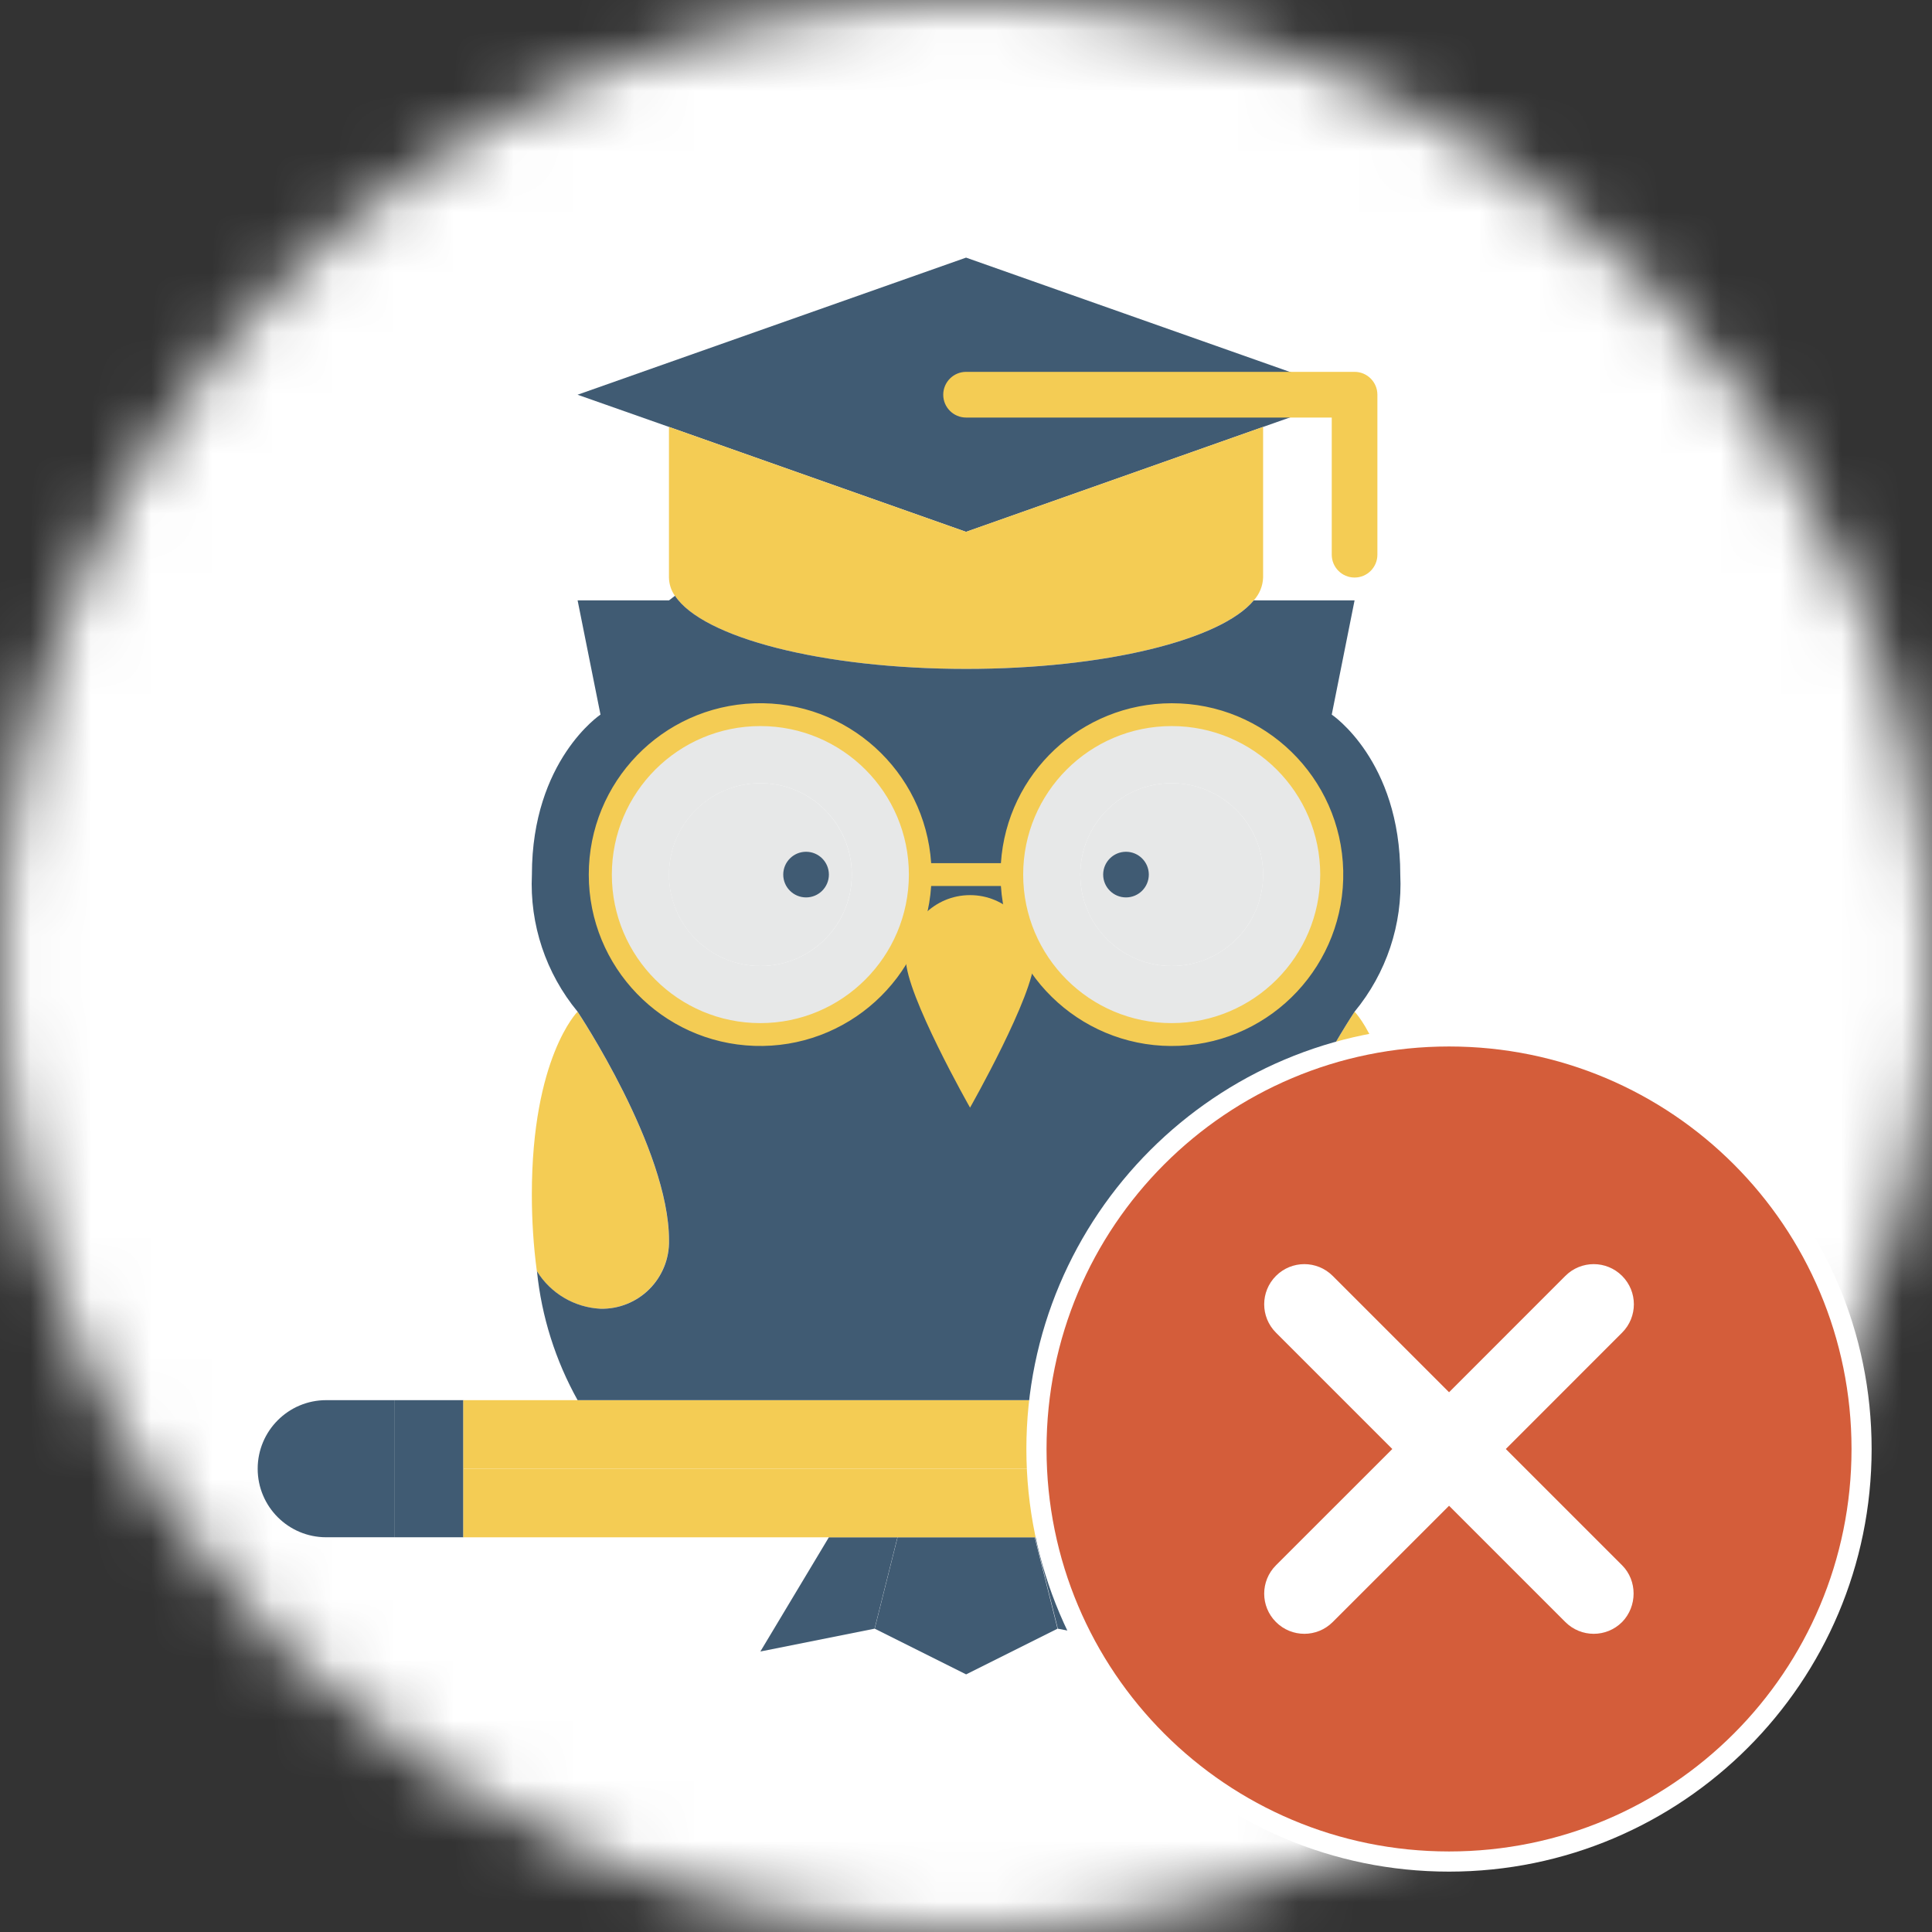 <svg width="32" height="32" viewBox="0 0 32 32" fill="none" xmlns="http://www.w3.org/2000/svg">
<rect x="0" y="0" width="32" height="32" fill="#333333" stroke="none"/>
<mask id="mask0_215_16601" style="mask-type:luminance" maskUnits="userSpaceOnUse" x="0" y="0" width="32" height="32">
<circle cx="16" cy="16" r="16" fill="white"/>
</mask>
<g mask="url(#mask0_215_16601)">
<circle cx="15.999" cy="16" r="21.333" fill="white"/>
<path fill-rule="evenodd" clip-rule="evenodd" d="M12.595 11.837C11.132 11.837 9.945 13.023 9.945 14.486C9.945 15.189 10.224 15.863 10.721 16.36C11.218 16.857 11.892 17.136 12.595 17.136C14.058 17.136 15.244 15.95 15.244 14.486C15.244 13.023 14.058 11.837 12.595 11.837ZM11.081 14.486C11.081 13.65 11.759 12.972 12.595 12.972C13.431 12.972 14.109 13.65 14.109 14.486C14.109 15.322 13.431 16 12.595 16C11.759 16 11.081 15.322 11.081 14.486Z" fill="#E7E8E8"/>
<path fill-rule="evenodd" clip-rule="evenodd" d="M22.057 14.486C22.057 13.023 20.87 11.837 19.407 11.837C18.704 11.836 18.03 12.115 17.533 12.612C17.036 13.109 16.757 13.784 16.758 14.486C16.758 15.95 17.944 17.136 19.407 17.136C20.87 17.136 22.057 15.95 22.057 14.486ZM19.407 12.972C20.243 12.972 20.921 13.65 20.921 14.486C20.921 15.322 20.243 16 19.407 16C18.571 16 17.893 15.322 17.893 14.486C17.893 13.65 18.571 12.972 19.407 12.972Z" fill="#E7E8E8"/>
<circle cx="12.594" cy="14.486" r="1.514" fill="#E7E8E8"/>
<circle cx="19.407" cy="14.486" r="1.514" fill="#E7E8E8"/>
<path d="M17.138 25.462L17.516 26.976L16.002 27.733L14.488 26.976L14.867 25.462H17.138Z" fill="#405B73"/>
<path d="M14.865 25.462L14.486 26.976L12.594 27.354L13.729 25.462H14.865Z" fill="#405B73"/>
<path d="M18.278 25.462L19.413 27.354L17.521 26.976L17.143 25.462H18.278Z" fill="#405B73"/>
<path d="M7.675 24.327V25.462H6.539V23.191H7.675V24.327Z" fill="#405B73"/>
<path d="M6.539 23.191V25.462H5.403C4.776 25.462 4.268 24.954 4.268 24.327C4.268 23.7 4.776 23.191 5.403 23.191H6.539Z" fill="#405B73"/>
<path d="M27.735 24.327L25.407 25.027L24.707 24.327L25.407 23.627L27.735 24.327Z" fill="#393D48"/>
<path d="M25.406 23.627L24.705 24.327L25.406 25.027L23.948 25.462L23.191 24.327L23.948 23.191L25.406 23.627Z" fill="#FFD6BD"/>
<path d="M23.192 24.327L23.949 25.463H18.272H17.136H14.865H13.73H7.674V24.327H23.192Z" fill="#F4CC54"/>
<path d="M23.949 23.191L23.192 24.327H7.674V23.191H9.566H22.435H23.949Z" fill="#F4CC54"/>
<path d="M22.435 6.538L20.921 7.071L16.001 8.809L11.08 7.071L9.566 6.538L16.001 4.267L22.435 6.538Z" fill="#405B73"/>
<path d="M20.921 7.071V9.566C20.916 9.706 20.861 9.84 20.766 9.944C20.221 10.599 18.298 11.079 16 11.079C13.62 11.079 11.636 10.561 11.178 9.868C11.116 9.78 11.082 9.674 11.08 9.566V7.071L16 8.809L20.921 7.071Z" fill="#F4CC54"/>
<path d="M9.566 16.757C9.566 16.757 11.08 19.028 11.08 20.542C11.086 20.845 10.969 21.137 10.754 21.352C10.54 21.566 10.247 21.684 9.944 21.677C9.513 21.655 9.12 21.424 8.892 21.056C8.836 20.635 8.809 20.21 8.809 19.785C8.809 17.514 9.566 16.757 9.566 16.757V16.757Z" fill="#F4CC54"/>
<path d="M23.193 19.785C23.193 20.21 23.165 20.635 23.11 21.056C22.882 21.424 22.489 21.655 22.058 21.677C21.755 21.684 21.462 21.566 21.248 21.352C21.033 21.137 20.916 20.845 20.922 20.542C20.922 19.028 22.436 16.757 22.436 16.757C22.436 16.757 23.193 17.514 23.193 19.785Z" fill="#F4CC54"/>
<path fill-rule="evenodd" clip-rule="evenodd" d="M22.436 23.191C22.804 22.533 23.033 21.806 23.11 21.056C22.882 21.423 22.489 21.655 22.058 21.677C21.755 21.684 21.462 21.566 21.248 21.352C21.033 21.137 20.916 20.845 20.922 20.542C20.922 19.028 22.436 16.757 22.436 16.757C22.962 16.12 23.233 15.311 23.193 14.486C23.193 12.593 22.058 11.836 22.058 11.836L22.436 9.944H20.767C20.222 10.599 18.299 11.079 16.002 11.079C13.621 11.079 11.638 10.561 11.18 9.868L11.081 9.944H9.567L9.946 11.836C9.946 11.836 8.81 12.593 8.81 14.486C8.771 15.311 9.041 16.12 9.567 16.757C9.567 16.757 11.081 19.028 11.081 20.542C11.088 20.845 10.97 21.137 10.756 21.352C10.542 21.566 10.249 21.684 9.946 21.677C9.515 21.655 9.121 21.423 8.894 21.056C8.97 21.806 9.2 22.533 9.567 23.191H22.436ZM16.759 14.486C16.759 15.949 17.945 17.135 19.408 17.135C20.872 17.135 22.058 15.949 22.058 14.486C22.058 13.023 20.872 11.836 19.408 11.836C18.705 11.836 18.031 12.115 17.534 12.612C17.037 13.109 16.758 13.783 16.759 14.486ZM12.595 11.836C14.059 11.836 15.245 13.023 15.245 14.486C15.245 15.189 14.966 15.863 14.469 16.36C13.972 16.857 13.298 17.136 12.595 17.135C11.132 17.135 9.946 15.949 9.946 14.486C9.946 13.023 11.132 11.836 12.595 11.836ZM16.759 15.621L16.002 17.514L15.245 15.621H16.759Z" fill="#405B73"/>
<path d="M17.13 15.888C17.13 16.475 16.067 18.346 16.067 18.346C16.067 18.346 15.004 16.475 15.004 15.888C15.004 15.302 15.48 14.826 16.067 14.826C16.654 14.826 17.13 15.302 17.13 15.888Z" fill="#F4CC54"/>
<path d="M22.436 9.566C22.227 9.566 22.058 9.396 22.058 9.187V6.916H16.002C15.793 6.916 15.623 6.747 15.623 6.538C15.623 6.329 15.793 6.159 16.002 6.159H22.436C22.645 6.159 22.814 6.329 22.814 6.538V9.187C22.814 9.396 22.645 9.566 22.436 9.566Z" fill="#F4CC54"/>
<path d="M25.407 25.027L27.735 24.327H24.707L25.407 25.027Z" fill="#222430"/>
<path d="M23.191 24.327L23.948 25.463L25.406 25.027L24.705 24.327H23.191Z" fill="#FFD6BD"/>
<circle cx="18.65" cy="14.486" r="0.378" fill="#405B73"/>
<circle cx="13.351" cy="14.486" r="0.378" fill="#405B73"/>
<path fill-rule="evenodd" clip-rule="evenodd" d="M19.407 11.648C17.914 11.649 16.677 12.807 16.578 14.297H15.423C15.321 12.769 14.026 11.598 12.496 11.649C10.966 11.7 9.752 12.955 9.752 14.486C9.752 16.017 10.966 17.272 12.496 17.323C14.026 17.374 15.321 16.203 15.423 14.675H16.578C16.68 16.216 17.995 17.391 19.537 17.322C21.079 17.253 22.283 15.964 22.248 14.421C22.212 12.878 20.95 11.646 19.407 11.648ZM12.594 16.946C11.235 16.946 10.134 15.845 10.134 14.486C10.134 13.127 11.235 12.026 12.594 12.026C13.953 12.026 15.054 13.127 15.054 14.486C15.052 15.844 13.952 16.945 12.594 16.946ZM16.947 14.486C16.947 15.845 18.048 16.946 19.407 16.946C20.765 16.945 21.865 15.844 21.867 14.486C21.867 13.127 20.765 12.026 19.407 12.026C18.048 12.026 16.947 13.127 16.947 14.486Z" fill="#F4CC54"/>
</g>
<path d="M24 17C20.136 17 17 20.136 17 24C17 27.864 20.136 31 24 31C27.864 31 31 27.864 31 24C31 20.136 27.864 17 24 17Z" fill="white"/>
<g clip-path="url(#clip0_215_16647)">
<path d="M24.001 17.333C20.314 17.333 17.334 20.313 17.334 24C17.334 27.686 20.314 30.666 24.001 30.666C27.687 30.666 30.667 27.686 30.667 24C30.667 20.313 27.687 17.333 24.001 17.333ZM26.867 26.866C26.607 27.126 26.187 27.126 25.927 26.866L24.001 24.94L22.074 26.866C21.814 27.126 21.394 27.126 21.134 26.866C20.874 26.606 20.874 26.186 21.134 25.926L23.061 24L21.134 22.073C20.874 21.813 20.874 21.393 21.134 21.133C21.394 20.873 21.814 20.873 22.074 21.133L24.001 23.06L25.927 21.133C26.187 20.873 26.607 20.873 26.867 21.133C27.127 21.393 27.127 21.813 26.867 22.073L24.941 24L26.867 25.926C27.121 26.18 27.121 26.606 26.867 26.866Z" fill="#D45D3A"/>
</g>
<defs>
<clipPath id="clip0_215_16647">
<rect width="16" height="16" fill="white" transform="translate(16 16)"/>
</clipPath>
</defs>
</svg>
